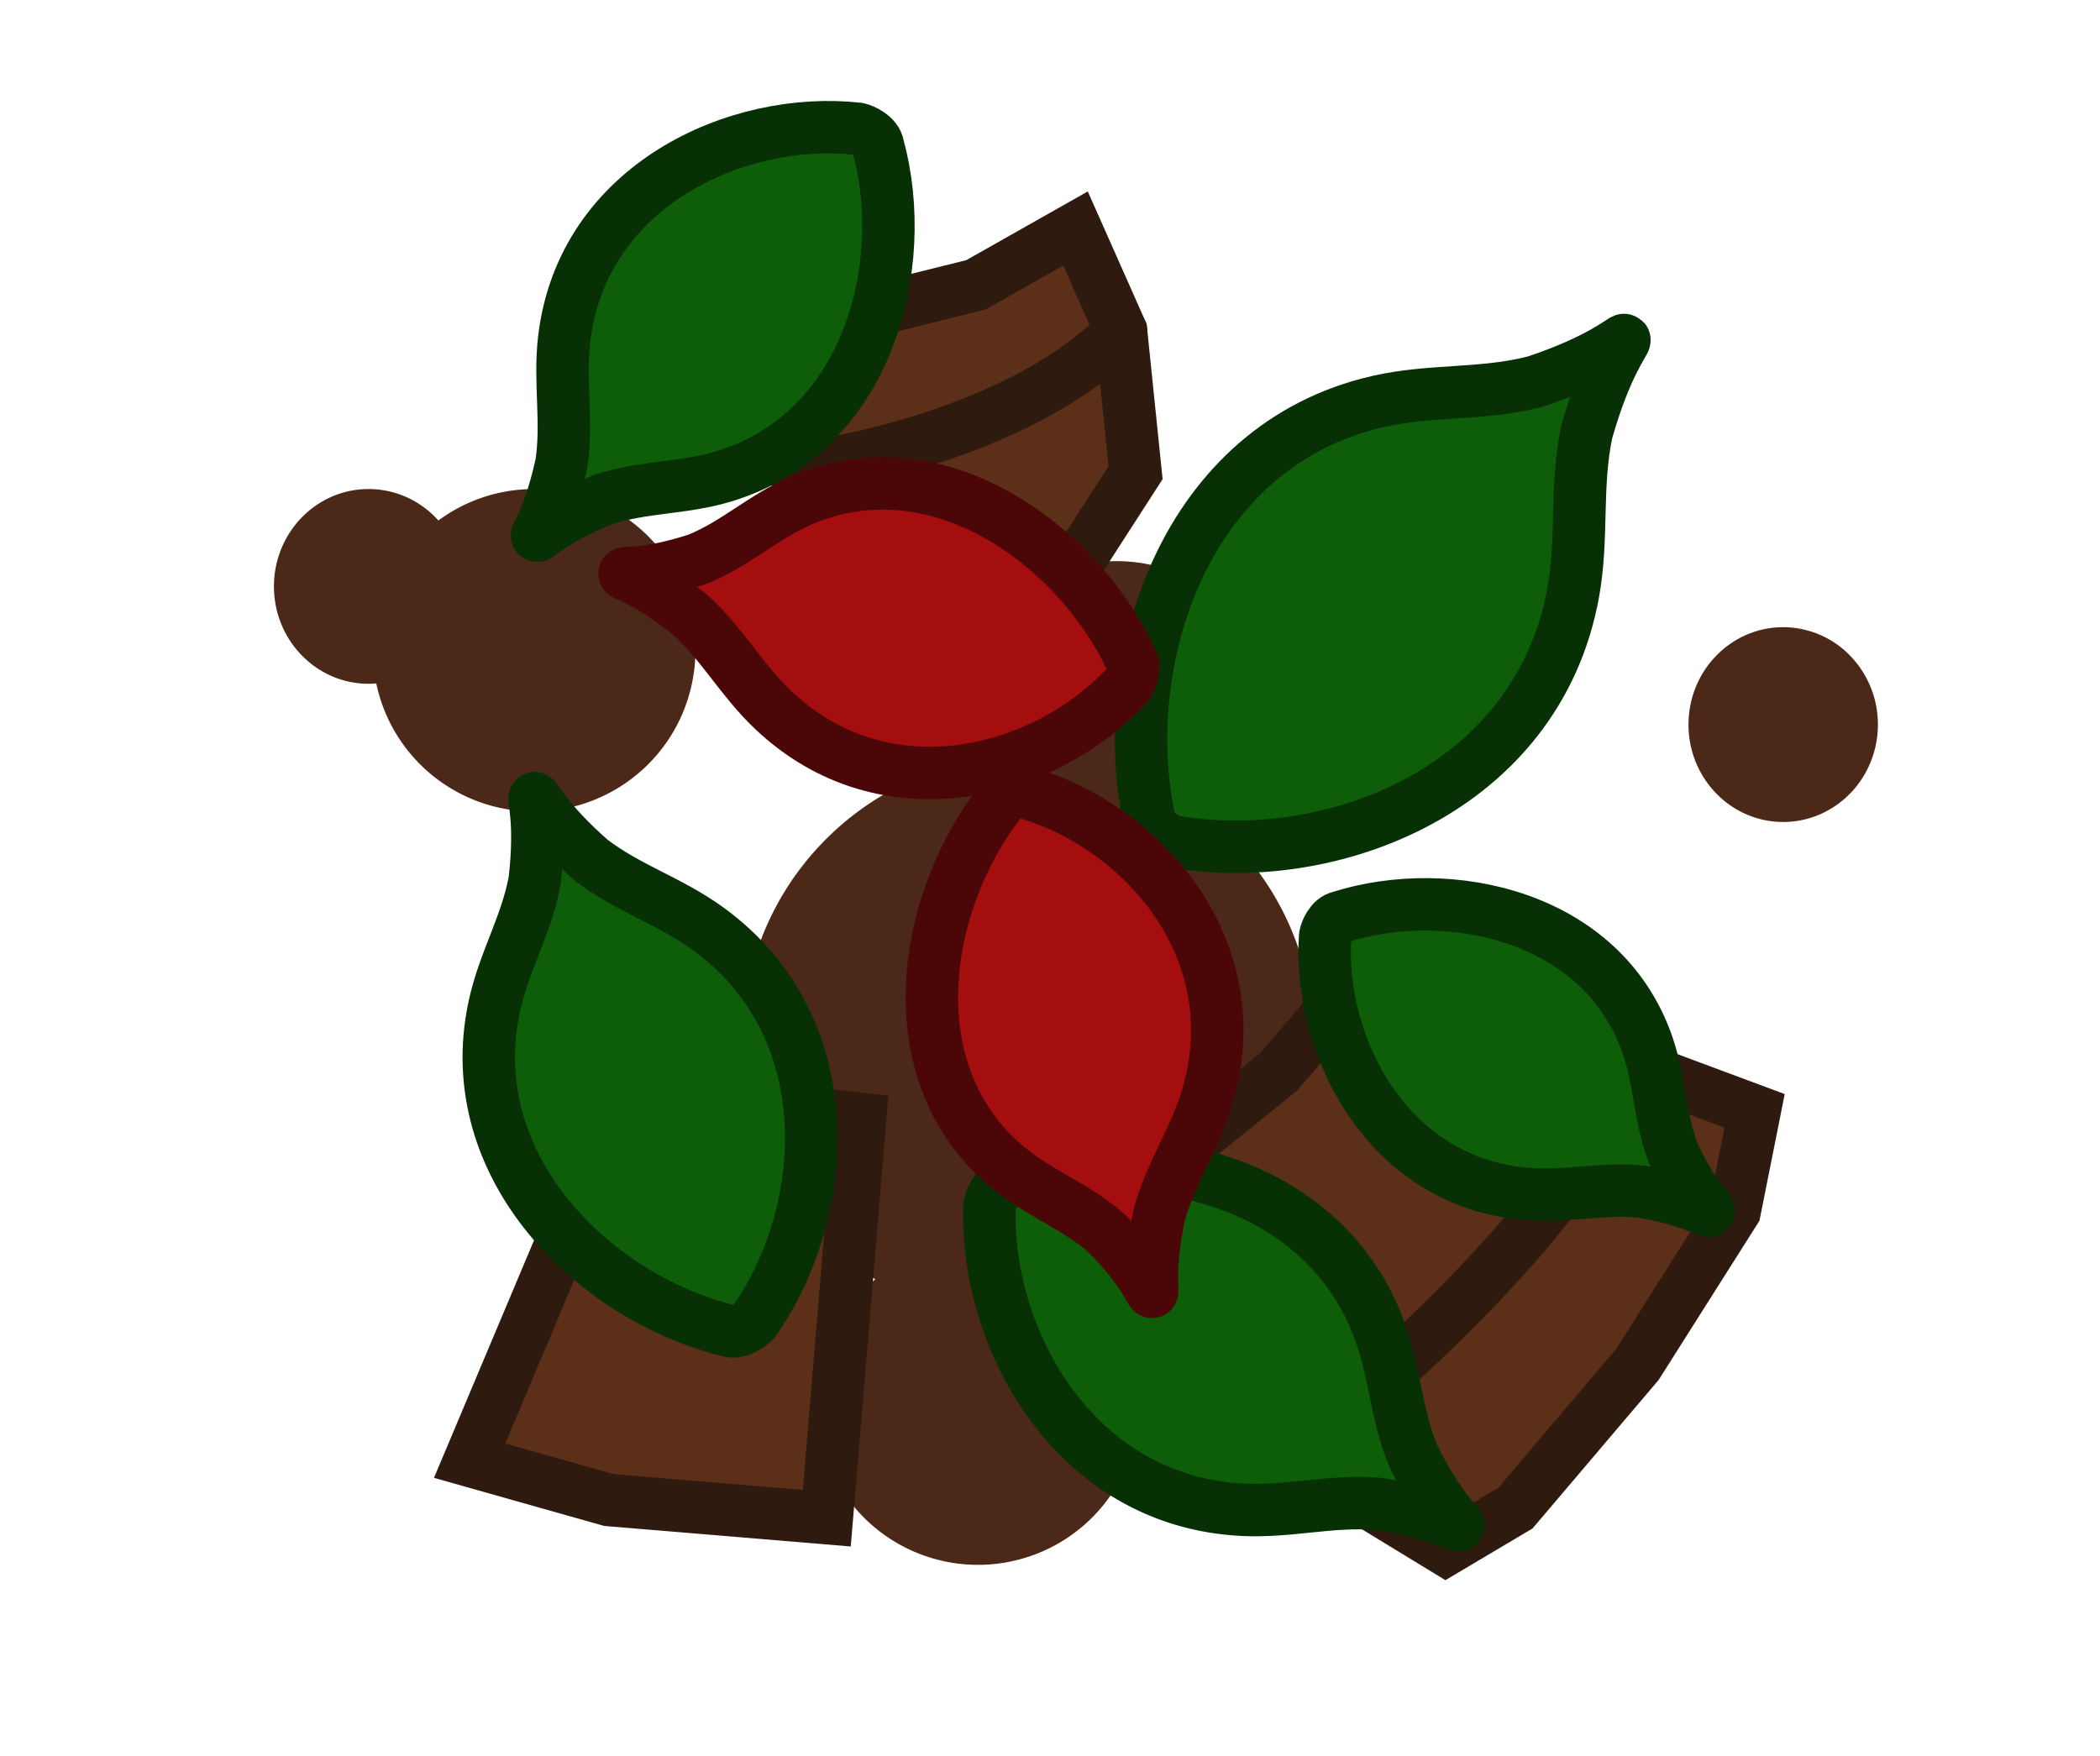 <svg xmlns="http://www.w3.org/2000/svg" width="100.091" height="83.722" fill="none" stroke-linecap="square" stroke-miterlimit="10"><path fill="#4b2817" fill-rule="evenodd" d="M38.927 66.915a7.687 7.687 0 0 1 15.375 0 7.687 7.687 0 1 1-15.375 0" clip-path="url(#clipPath106)" style="stroke-width:.235"/><path fill="#4b2817" fill-rule="evenodd" d="M45.528 34.44a7.687 7.687 0 0 1 15.375 0 7.687 7.687 0 1 1-15.375 0" clip-path="url(#clipPath105)" style="stroke-width:.235"/><path fill="#4b2817" fill-rule="evenodd" d="M35.408 49.559c0-7.478 6.088-13.54 13.599-13.54a13.63 13.63 0 0 1 9.616 3.966 13.5 13.5 0 0 1 3.983 9.574c0 7.478-6.088 13.54-13.599 13.54-7.51 0-13.6-6.062-13.6-13.54" clip-path="url(#clipPath104)" style="stroke-width:.235"/><path fill="#5c2f19" fill-rule="evenodd" d="m50.965 57.375 5.226-2.44 4.751-3.835 4.277-4.996 18.411 6.855-.95 4.764-4.633 7.32-5.82 6.857-3.326 1.975-7.246-4.416.357-2.905-1.782-2.672-5.345-3.254z" clip-path="url(#clipPath103)" style="stroke:#2e1a0f;stroke-width:2.5;stroke-dasharray:none;stroke-opacity:1"/><path fill="#5c2f19" fill-rule="evenodd" d="m33.934 16.077.734 5.247 3.824.966 3.31 4.534 3.618 3.763 5.53-3.129 3.174-4.924-.694-6.758-2.167-4.883-4.74 2.682-7.052 1.754z" clip-path="url(#clipPath89)" style="stroke:#2e1a0f;stroke-width:2.5;stroke-dasharray:none;stroke-opacity:1"/><path fill="#5c2f19" fill-rule="evenodd" d="m39.407 72.378 1.586-19.04-5.048-.578-5.482-2.307-8.078 19.184 6.636 1.876z" clip-path="url(#clipPath77)" style="stroke:#2e1a0f;stroke-width:2.5;stroke-dasharray:none;stroke-opacity:1"/><path fill="#4b2817" fill-rule="evenodd" d="M17.77 31.001a7.687 7.687 0 1 1 15.375 0 7.687 7.687 0 1 1-15.375 0" clip-path="url(#clipPath66)" style="stroke-width:.235"/><path fill="#4b2817" fill-rule="evenodd" d="M13.057 27.957c0-2.565 2.02-4.643 4.513-4.643a4.45 4.45 0 0 1 3.192 1.36 4.7 4.7 0 0 1 1.322 3.283c0 2.564-2.021 4.642-4.514 4.642-2.492 0-4.513-2.078-4.513-4.642" clip-path="url(#clipPath65)" style="stroke-width:.235"/><path fill="#4b2817" fill-rule="evenodd" d="M80.478 34.544c0-2.564 2.02-4.643 4.513-4.643a4.45 4.45 0 0 1 3.192 1.36 4.7 4.7 0 0 1 1.322 3.283c0 2.564-2.021 4.643-4.514 4.643-2.492 0-4.513-2.079-4.513-4.643" clip-path="url(#clipPath64)" style="stroke-width:.235"/><path d="M61.655 69.46C67.6 64.26 75.012 57.787 77.8 50.787M38.492 22.29c4.387-.696 11.126-2.604 14.938-6.514" style="fill:none;stroke:#2e1a0f;stroke-width:2.5;stroke-linecap:round;stroke-linejoin:round;stroke-dasharray:none;stroke-opacity:1"/><path d="M75.625 20.6c-.547 2.585-.166 5.025-.643 7.654-1.71 9.43-11.596 13.168-19.058 11.864-.3-.086-1.106-.507-1.163-1.139-1.568-7.539 1.723-17.735 10.917-19.836 2.563-.586 4.974-.293 7.492-.948 6.251-2.07 4.272-4.03 2.455 2.404M26.763 22.083c.295-2.013-.112-3.87.127-5.912.859-7.328 8.244-10.674 14.016-10.029.233.052.87.337.944.82 1.559 5.717-.473 13.709-7.407 15.764-1.933.573-3.792.463-5.687 1.086-4.684 1.89-3.076 3.301-1.993-1.73M28.165 41c1.76 1.348 3.738 1.944 5.555 3.256 6.52 4.707 5.858 13.537 2.241 18.709-.17.195-.773.653-1.27.467-6.248-1.543-12.789-7.723-11.134-15.438.461-2.15 1.533-3.867 1.926-6.008.641-5.478-1.537-4.69 2.682-.987M65.642 71.693c-2.211-.176-4.195.398-6.434.283-8.031-.41-12.271-8.184-12.043-14.491.037-.257.294-.968.813-1.083 6.083-2.097 14.932-.461 17.733 6.915.78 2.056.814 4.08 1.647 6.091 2.437 4.948 3.838 3.103-1.716 2.285M78.242 56.812c-1.846-.188-3.52.253-5.39.116-6.71-.493-10.049-7.058-9.69-12.316.039-.214.273-.802.71-.888 5.146-1.636 12.506-.105 14.652 6.101.598 1.73.571 3.42 1.215 5.113 1.906 4.173 3.128 2.66-1.497 1.874" style="fill:#0e5e09;fill-opacity:1;stroke:#073005;stroke-width:2.5;stroke-linecap:round;stroke-linejoin:round;stroke-dasharray:none;stroke-opacity:1"/><path d="M55.246 57.932c.545-1.985 1.664-3.562 2.271-5.554 2.18-7.146-3.154-13.028-8.638-14.59-.233-.038-.924-.012-1.186.41-3.717 4.741-5.103 12.945.343 17.456 1.518 1.258 3.245 1.851 4.708 3.142 3.477 3.515 1.453 4.227 2.502-.864M32.879 29.29c1.528 1.38 2.433 3.088 3.94 4.526 5.404 5.16 13.056 3.039 16.915-1.158.14-.19.426-.82.167-1.243-2.564-5.452-9.27-10.378-15.747-7.54-1.806.79-3.112 2.066-4.923 2.793-4.703 1.526-4.428-.603-.352 2.623" style="fill:#a50e0e;fill-opacity:1;stroke:#4b0707;stroke-width:2.5;stroke-linecap:round;stroke-linejoin:round;stroke-dasharray:none;stroke-opacity:1"/></svg>